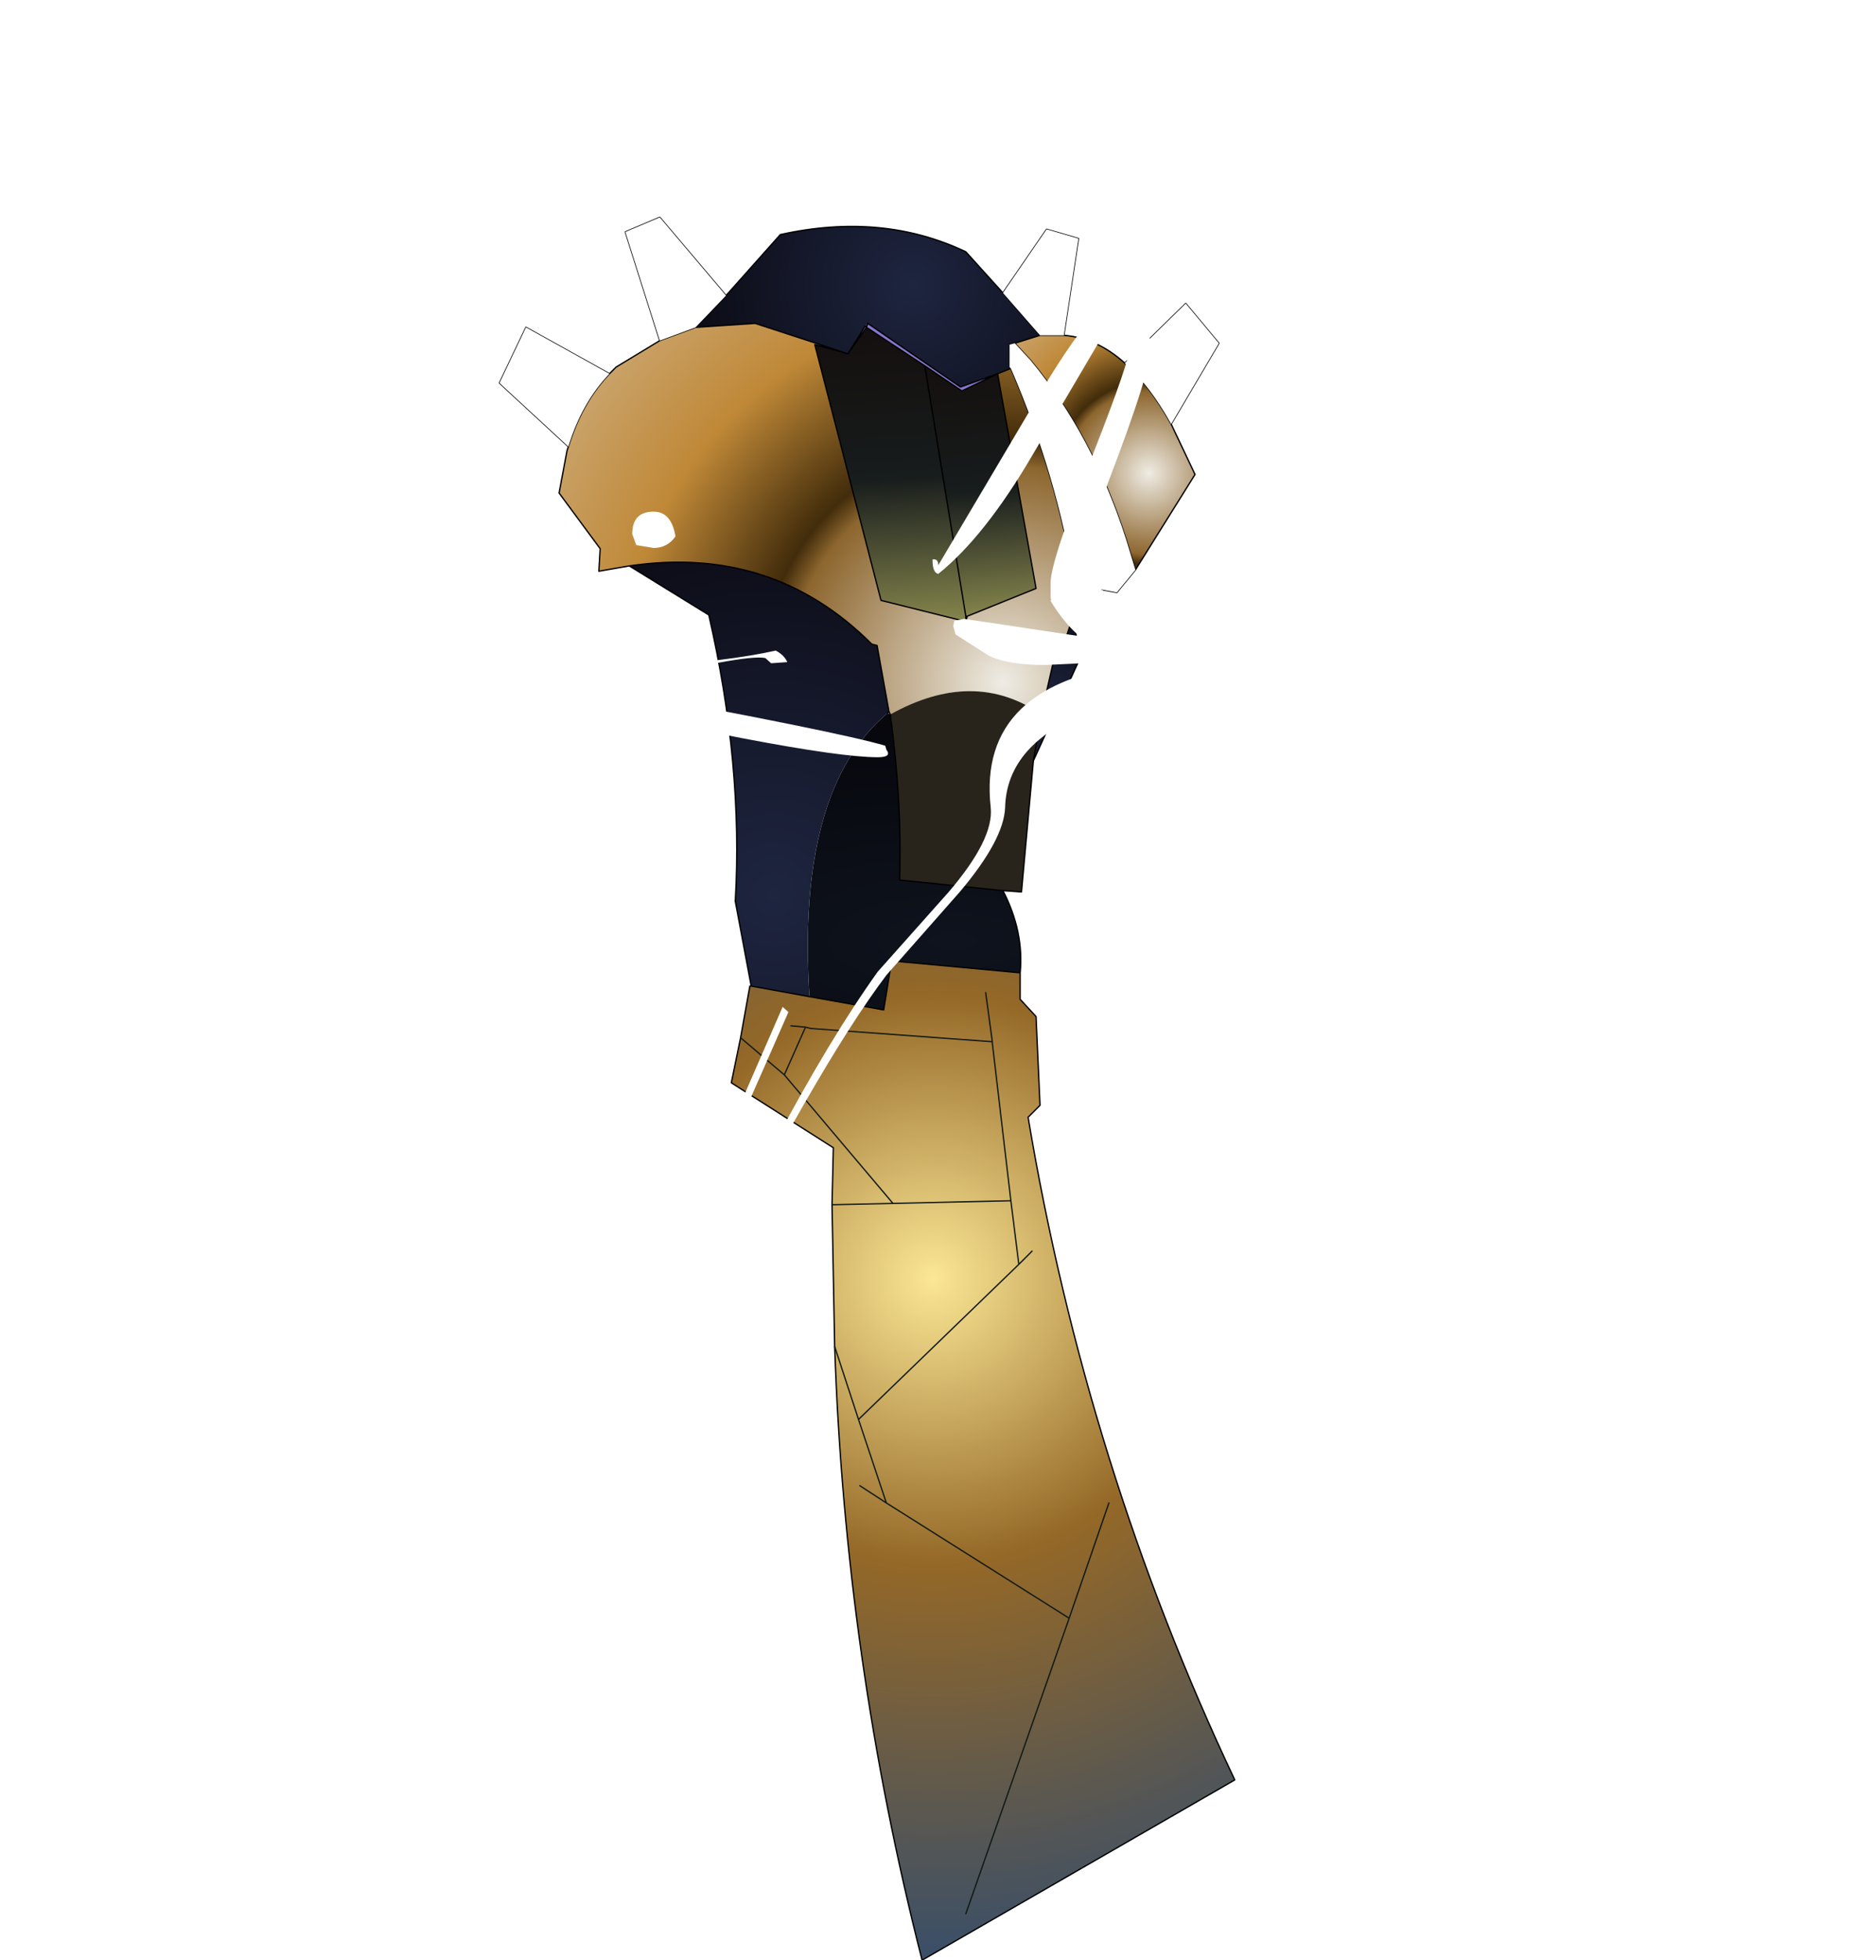 <?xml version="1.0" encoding="UTF-8" standalone="no"?>
<svg xmlns:ffdec="https://www.free-decompiler.com/flash" xmlns:xlink="http://www.w3.org/1999/xlink" ffdec:objectType="frame" height="147.9px" width="141.6px" xmlns="http://www.w3.org/2000/svg">
  <g transform="matrix(2.0, 0.0, 0.0, 2.0, 65.9, 57.2)">
    <use ffdec:characterId="888" height="65.75" transform="matrix(1.0, 0.0, 0.0, 1.0, -14.1, -20.4)" width="27.75" xlink:href="#shape0"/>
    <filter id="filter0">
      <feFlood flood-color="#ffff66" flood-opacity="1.0" result="filterResult0"/>
      <feComposite in="filterResult0" in2="SourceGraphic" operator="out" result="filterResult1"/>
      <feConvolveMatrix divisor="25.0" in="filterResult1" kernelMatrix="1 1 1 1 1 1 1 1 1 1 1 1 1 1 1 1 1 1 1 1 1 1 1 1 1" order="5 5" result="filterResult2"/>
      <feComposite in="filterResult2" in2="SourceGraphic" operator="in" result="filterResult3"/>
      <feComposite in="filterResult3" in2="SourceGraphic" operator="over" result="filterResult4"/>
      <feColorMatrix in="filterResult4" result="filterResult5" type="matrix" values="0 0 0 0 1.0,0 0 0 0 0.8,0 0 0 0 0.0,0 0 0 1 0"/>
      <feConvolveMatrix divisor="25.0" in="filterResult5" kernelMatrix="1 1 1 1 1 1 1 1 1 1 1 1 1 1 1 1 1 1 1 1 1 1 1 1 1" order="5 5" result="filterResult6"/>
      <feComposite in="filterResult4" in2="filterResult6" operator="over" result="filterResult7"/>
    </filter>
    <use ffdec:characterId="887" filter="url(#filter0)" height="14.15" transform="matrix(1.0, 0.0, 0.0, 1.0, -14.1, -20.4)" width="27.15" xlink:href="#sprite0"/>
    <use ffdec:characterId="885" height="56.6" transform="matrix(1.0, 0.0, 0.0, 1.0, -32.95, -28.6)" width="70.8" xlink:href="#sprite1"/>
  </g>
  <defs>
    <g id="shape0" transform="matrix(1.0, 0.0, 0.0, 1.0, 14.1, 20.4)">
      <path d="M4.7 -14.5 L3.35 -13.85 1.95 -14.8 -0.25 -16.25 -0.2 -16.4 3.3 -14.0 4.7 -14.5 M3.5 -5.35 L3.55 -5.35 3.5 -5.15 3.5 -5.35 3.5 -5.2 3.55 -5.35 3.5 -5.2 3.5 -5.35 M-2.2 -15.6 L-2.15 -15.65 -0.95 -15.25 -0.3 -16.3 -0.25 -16.25 -0.95 -15.25 -2.2 -15.6" fill="#8776cd" fill-rule="evenodd" stroke="none"/>
      <path d="M-0.2 -16.4 L-0.25 -16.25 -0.3 -16.3 -0.2 -16.4" fill="url(#gradient0)" fill-rule="evenodd" stroke="none"/>
      <path d="M0.6 -1.75 L0.65 -1.65 0.6 -1.75" fill="url(#gradient1)" fill-rule="evenodd" stroke="none"/>
      <path d="M-4.6 8.6 L-5.2 5.4 Q-4.9 0.25 -6.2 -5.4 L-9.2 -7.25 Q-3.8 -8.05 -0.05 -4.3 L0.15 -4.25 0.6 -1.75 0.55 -1.7 Q-2.9 1.2 -2.4 9.0 L-4.6 8.6" fill="url(#gradient2)" fill-rule="evenodd" stroke="none"/>
      <path d="M-5.55 -17.45 L-3.5 -19.75 Q0.35 -20.6 3.5 -19.1 L4.9 -17.55 6.3 -15.95 5.35 -15.65 5.15 -15.6 5.15 -14.75 5.2 -14.7 4.7 -14.5 3.3 -14.0 -0.2 -16.4 -0.3 -16.3 -0.95 -15.25 -2.15 -15.65 -4.45 -16.4 -6.7 -16.25 -5.55 -17.45" fill="url(#gradient3)" fill-rule="evenodd" stroke="none"/>
      <path d="M7.55 -5.35 L7.8 -3.75 6.05 0.1 6.35 -1.65 6.9 -4.05 7.15 -4.15 7.55 -5.35" fill="url(#gradient4)" fill-rule="evenodd" stroke="none"/>
      <path d="M4.9 5.0 Q5.7 6.55 5.55 8.1 L0.7 7.65 0.4 9.5 -2.4 9.0 Q-2.9 1.2 0.55 -1.7 L0.65 -1.65 Q1.1 1.7 1.0 4.6 L4.9 5.0" fill="url(#gradient5)" fill-rule="evenodd" stroke="none"/>
      <path d="M1.95 -14.8 L3.35 -13.85 4.7 -14.5 6.15 -6.4 3.55 -5.35 3.5 -5.35 1.95 -14.8" fill="url(#gradient6)" fill-rule="evenodd" stroke="none"/>
      <path d="M-0.25 -16.25 L1.95 -14.8 3.5 -5.35 3.5 -5.15 0.3 -5.95 -2.2 -15.6 -0.95 -15.25 -0.25 -16.25" fill="url(#gradient7)" fill-rule="evenodd" stroke="none"/>
      <path d="M8.1 -6.45 L7.55 -5.35 7.15 -4.15 6.9 -4.05 6.35 -1.65 Q3.8 -3.4 0.65 -1.65 L0.6 -1.75 0.15 -4.25 -0.05 -4.3 Q-3.8 -8.05 -9.2 -7.25 L-10.35 -7.05 -10.3 -7.9 -11.85 -10.0 -11.55 -11.6 -11.5 -11.75 Q-11.0 -13.4 -9.95 -14.5 L-9.7 -14.75 -8.05 -15.75 -6.7 -16.25 -4.45 -16.4 -2.15 -15.65 -2.2 -15.6 0.3 -5.95 3.5 -5.15 3.55 -5.35 6.15 -6.4 4.7 -14.5 5.2 -14.7 Q6.95 -10.65 7.6 -6.55 L8.1 -6.45" fill="url(#gradient8)" fill-rule="evenodd" stroke="none"/>
      <path d="M11.25 -12.6 L12.15 -10.7 9.9 -7.1 9.55 -8.25 Q8.3 -12.15 5.95 -15.0 L5.35 -15.65 6.3 -15.95 7.2 -15.95 Q8.45 -15.85 9.5 -14.9 10.45 -14.05 11.25 -12.6" fill="url(#gradient9)" fill-rule="evenodd" stroke="none"/>
      <path d="M5.55 8.1 L5.55 9.1 6.15 9.75 6.3 13.1 5.85 13.55 Q8.05 26.7 13.65 38.55 L1.85 45.35 Q-1.05 34.0 -1.45 22.2 L-1.55 16.85 -1.5 14.7 -5.35 12.25 -5.0 10.55 -4.65 8.6 -4.6 8.6 -2.4 9.0 0.4 9.5 0.7 7.65 5.55 8.1 M7.4 32.45 L8.9 28.1 7.4 32.45 3.5 43.6 7.4 32.45 0.5 28.1 -0.5 27.45 0.5 28.1 7.4 32.45 M-1.55 16.85 L0.75 16.8 5.2 16.7 4.5 10.75 4.5 10.7 4.25 8.85 4.5 10.7 4.5 10.75 5.2 16.7 5.5 19.1 6.0 18.6 5.5 19.1 5.2 16.7 0.75 16.8 -1.55 16.85 M4.5 10.7 L-2.35 10.2 -2.55 10.15 -3.35 11.95 -5.0 10.55 -3.35 11.95 -2.55 10.15 -3.1 10.1 -2.55 10.15 -2.35 10.2 4.5 10.7 M-3.35 11.95 L0.75 16.8 -3.35 11.95 M5.5 19.1 L-0.55 24.95 0.5 28.1 -0.55 24.95 -1.45 22.2 -0.55 24.95 5.5 19.1" fill="url(#gradient10)" fill-rule="evenodd" stroke="none"/>
      <path d="M6.05 0.1 L5.6 5.05 4.9 5.0 1.0 4.6 Q1.1 1.7 0.65 -1.65 3.8 -3.4 6.35 -1.65 L6.05 0.1" fill="#29241b" fill-rule="evenodd" stroke="none"/>
      <path d="M9.5 -14.9 L11.8 -17.15 13.05 -15.65 11.25 -12.6 12.15 -10.7 9.9 -7.1 9.2 -6.25 8.1 -6.45 7.55 -5.35 7.8 -3.75 6.05 0.1 5.6 5.05 4.9 5.0 Q5.7 6.55 5.55 8.1 L5.55 9.1 6.15 9.75 6.3 13.1 5.85 13.55 Q8.05 26.7 13.65 38.55 L1.85 45.35 Q-1.05 34.0 -1.45 22.2 L-1.55 16.85 -1.5 14.7 -5.35 12.25 -5.0 10.55 -4.65 8.6 -4.6 8.6 -5.2 5.4 Q-4.9 0.25 -6.2 -5.4 L-9.2 -7.25 -10.35 -7.05 -10.3 -7.9 -11.85 -10.0 -11.55 -11.6 -11.5 -11.75 -14.1 -14.15 -13.1 -16.25 -9.95 -14.5 -9.7 -14.75 -8.05 -15.75 -9.35 -19.85 -8.05 -20.4 -5.55 -17.45 -3.5 -19.75 Q0.35 -20.6 3.5 -19.1 L4.9 -17.55 6.55 -19.95 7.75 -19.6 7.2 -15.95 Q8.45 -15.85 9.5 -14.9 10.45 -14.05 11.25 -12.6 M1.95 -14.8 L3.35 -13.85 4.7 -14.5 3.3 -14.0 -0.2 -16.4 -0.25 -16.25 1.95 -14.8 3.5 -5.35 3.55 -5.35 6.15 -6.4 4.7 -14.5 5.2 -14.7 5.15 -14.75 5.15 -15.6 5.35 -15.65 6.3 -15.95 4.9 -17.55 M6.3 -15.95 L7.2 -15.95 M5.35 -15.65 L5.95 -15.0 Q8.3 -12.15 9.55 -8.25 L9.9 -7.1 M8.1 -6.45 L7.6 -6.55 Q6.95 -10.65 5.2 -14.7 M3.55 -5.35 L3.5 -5.15 0.3 -5.95 -2.2 -15.6 -0.95 -15.25 -2.15 -15.65 -4.45 -16.4 -6.7 -16.25 -8.05 -15.75 M3.5 -5.35 L3.5 -5.2 3.55 -5.35 M3.5 -5.15 L3.5 -5.35 M0.55 -1.7 L0.6 -1.75 0.15 -4.25 -0.05 -4.3 Q-3.8 -8.05 -9.2 -7.25 M0.6 -1.75 L0.65 -1.65 Q1.1 1.7 1.0 4.6 L4.9 5.0 M-2.4 9.0 L0.4 9.5 0.7 7.65 5.55 8.1 M6.35 -1.65 L6.9 -4.05 7.15 -4.15 7.55 -5.35 M6.35 -1.65 L6.05 0.1 M-6.7 -16.25 L-5.55 -17.45 M-0.25 -16.25 L-0.3 -16.3 -0.95 -15.25 -0.25 -16.25 M-11.5 -11.75 Q-11.0 -13.4 -9.95 -14.5 M-2.4 9.0 L-4.6 8.6" fill="none" stroke="#000000" stroke-linecap="round" stroke-linejoin="round" stroke-width="0.05"/>
      <path d="M4.25 8.85 L4.5 10.7 4.5 10.75 5.2 16.7 5.5 19.1 6.0 18.6 M5.2 16.7 L0.75 16.8 -1.55 16.85 M3.5 43.6 L7.4 32.45 0.5 28.1 -0.5 27.45 M8.9 28.1 L7.4 32.45 M-5.0 10.55 L-3.35 11.95 -2.55 10.15 -3.1 10.1 M-2.55 10.15 L-2.35 10.2 4.5 10.7 M0.5 28.1 L-0.55 24.95 -1.45 22.2 M-0.55 24.95 L5.5 19.1 M0.75 16.8 L-3.35 11.95" fill="none" stroke="#111a16" stroke-linecap="round" stroke-linejoin="round" stroke-width="0.05"/>
    </g>
    <radialGradient cx="0" cy="0" gradientTransform="matrix(0.01, 0.0, 0.0, 0.01, 1.5, -17.85)" gradientUnits="userSpaceOnUse" id="gradient0" r="819.2" spreadMethod="pad">
      <stop offset="0.0" stop-color="#372f26"/>
      <stop offset="1.0" stop-color="#160d0c"/>
    </radialGradient>
    <radialGradient cx="0" cy="0" gradientTransform="matrix(0.024, 0.0, 0.0, 0.024, 4.9, -2.85)" gradientUnits="userSpaceOnUse" id="gradient1" r="819.2" spreadMethod="pad">
      <stop offset="0.0" stop-color="#5a5e72"/>
      <stop offset="0.412" stop-color="#1e2026"/>
      <stop offset="0.69" stop-color="#090b11"/>
      <stop offset="1.0" stop-color="#141b27"/>
    </radialGradient>
    <radialGradient cx="0" cy="0" gradientTransform="matrix(0.017, 0.0, 0.0, 0.017, -3.75, 5.15)" gradientUnits="userSpaceOnUse" id="gradient2" r="819.2" spreadMethod="pad">
      <stop offset="0.0" stop-color="#1e2540"/>
      <stop offset="1.0" stop-color="#0c0c16"/>
    </radialGradient>
    <radialGradient cx="0" cy="0" gradientTransform="matrix(0.01, 0.0, 0.0, 0.01, 1.5, -17.85)" gradientUnits="userSpaceOnUse" id="gradient3" r="819.2" spreadMethod="pad">
      <stop offset="0.0" stop-color="#1e2540"/>
      <stop offset="1.0" stop-color="#0c0c16"/>
    </radialGradient>
    <radialGradient cx="0" cy="0" gradientTransform="matrix(0.005, 0.0, 0.0, 0.005, 6.4, -1.85)" gradientUnits="userSpaceOnUse" id="gradient4" r="819.2" spreadMethod="pad">
      <stop offset="0.0" stop-color="#1e2540"/>
      <stop offset="1.0" stop-color="#0c0c16"/>
    </radialGradient>
    <radialGradient cx="0" cy="0" gradientTransform="matrix(0.03, 0.0, 0.0, 0.011, 3.0, 6.9)" gradientUnits="userSpaceOnUse" id="gradient5" r="819.2" spreadMethod="pad">
      <stop offset="0.0" stop-color="#0e131d"/>
      <stop offset="1.0" stop-color="#06060b"/>
    </radialGradient>
    <linearGradient gradientTransform="matrix(-5.0E-4, -0.006, 0.002, -2.0E-4, 4.1, -10.15)" gradientUnits="userSpaceOnUse" id="gradient6" spreadMethod="pad" x1="-819.2" x2="819.2">
      <stop offset="0.0" stop-color="#88884d"/>
      <stop offset="0.498" stop-color="#171c1c"/>
      <stop offset="1.0" stop-color="#140f0e"/>
    </linearGradient>
    <linearGradient gradientTransform="matrix(-5.0E-4, -0.007, 0.003, -2.0E-4, 0.65, -10.6)" gradientUnits="userSpaceOnUse" id="gradient7" spreadMethod="pad" x1="-819.2" x2="819.2">
      <stop offset="0.0" stop-color="#88884d"/>
      <stop offset="0.498" stop-color="#171c1c"/>
      <stop offset="1.0" stop-color="#140f0e"/>
    </linearGradient>
    <radialGradient cx="0" cy="0" gradientTransform="matrix(0.024, 0.0, 0.0, 0.024, 4.9, -2.85)" gradientUnits="userSpaceOnUse" id="gradient8" r="819.2" spreadMethod="pad">
      <stop offset="0.0" stop-color="#efece4"/>
      <stop offset="0.416" stop-color="#8d662e"/>
      <stop offset="0.467" stop-color="#422c0b"/>
      <stop offset="0.729" stop-color="#bf8837"/>
      <stop offset="1.0" stop-color="#cba670"/>
    </radialGradient>
    <radialGradient cx="0" cy="0" gradientTransform="matrix(0.009, 0.0, 0.0, 0.009, 10.4, -10.75)" gradientUnits="userSpaceOnUse" id="gradient9" r="819.2" spreadMethod="pad">
      <stop offset="0.0" stop-color="#efece4"/>
      <stop offset="0.416" stop-color="#8d662e"/>
      <stop offset="0.467" stop-color="#422c0b"/>
      <stop offset="0.729" stop-color="#bf8837"/>
      <stop offset="1.0" stop-color="#cba670"/>
    </radialGradient>
    <radialGradient cx="0" cy="0" gradientTransform="matrix(0.031, 0.0, 0.0, 0.031, 2.25, 19.65)" gradientUnits="userSpaceOnUse" id="gradient10" r="819.2" spreadMethod="pad">
      <stop offset="0.0" stop-color="#fbe795"/>
      <stop offset="0.424" stop-color="#946827"/>
      <stop offset="1.0" stop-color="#3b4f67"/>
    </radialGradient>
    <g id="sprite0" transform="matrix(1.0, 0.0, 0.0, 1.0, 13.6, 7.1)">
      <use ffdec:characterId="886" height="14.15" transform="matrix(1.0, 0.0, 0.0, 1.0, -13.6, -7.1)" width="27.15" xlink:href="#shape1"/>
    </g>
    <g id="shape1" transform="matrix(1.0, 0.0, 0.0, 1.0, 13.6, 7.1)">
      <path d="M8.25 -6.3 L7.7 -2.65 6.8 -2.65 5.4 -4.25 7.05 -6.65 8.25 -6.3 M5.65 -1.45 L5.65 -2.3 5.85 -2.35 6.45 -1.7 Q8.8 1.15 10.05 5.05 L10.4 6.2 9.7 7.05 8.1 6.75 Q7.45 2.65 5.7 -1.4 L5.65 -1.45 M13.55 -2.35 L11.75 0.7 Q10.95 -0.75 10.0 -1.6 L12.3 -3.85 13.55 -2.35 M-9.45 -1.2 Q-10.5 -0.1 -11.0 1.55 L-13.6 -0.85 -12.6 -2.95 -9.45 -1.2 M-7.55 -7.1 L-5.05 -4.15 -6.2 -2.95 -7.55 -2.45 -8.85 -6.55 -7.55 -7.1" fill="#ffffff" fill-rule="evenodd" stroke="none"/>
    </g>
    <g id="sprite1" transform="matrix(1.0, 0.0, 0.0, 1.0, 36.75, 32.65)">
      <filter id="filter1">
        <feColorMatrix in="SourceGraphic" result="filterResult8" type="matrix" values="0 0 0 0 1.0,0 0 0 0 0.8,0 0 0 0 0.0,0 0 0 1 0"/>
        <feConvolveMatrix divisor="81.0" in="filterResult8" kernelMatrix="1 1 1 1 1 1 1 1 1 1 1 1 1 1 1 1 1 1 1 1 1 1 1 1 1 1 1 1 1 1 1 1 1 1 1 1 1 1 1 1 1 1 1 1 1 1 1 1 1 1 1 1 1 1 1 1 1 1 1 1 1 1 1 1 1 1 1 1 1 1 1 1 1 1 1 1 1 1 1 1 1" order="9 9" result="filterResult9"/>
        <feComposite in="SourceGraphic" in2="filterResult9" operator="over" result="filterResult10"/>
      </filter>
      <use ffdec:characterId="884" filter="url(#filter1)" height="130.05" transform="matrix(0.435, 0.0, 0.0, 0.435, -36.771, -32.64)" width="162.75" xlink:href="#sprite2"/>
    </g>
    <g id="sprite2" transform="matrix(1.0, 0.0, 0.0, 1.0, 79.0, 69.85)">
      <use ffdec:characterId="867" height="87.75" transform="matrix(1.0, 0.0, 0.0, 1.0, -28.55, -43.85)" width="64.6" xlink:href="#shape2"/>
    </g>
    <g id="shape2" transform="matrix(1.0, 0.0, 0.0, 1.0, 28.55, 43.85)">
      <path d="M17.5 -42.1 L10.65 -30.45 Q6.5 -23.35 2.45 -20.1 1.95 -20.2 1.95 -21.35 2.45 -21.45 2.45 -20.85 L10.15 -33.85 Q15.9 -43.85 17.95 -43.85 18.5 -43.85 21.0 -40.25 21.0 -37.95 17.1 -27.8 15.15 -22.7 14.6 -20.0 L18.1 -17.8 Q21.9 -15.4 23.25 -15.1 L23.7 -14.35 Q23.35 -13.7 22.5 -13.3 L22.75 -13.2 Q22.75 -11.4 20.55 -10.15 L15.6 -8.2 Q8.4 -5.4 8.25 0.15 8.15 2.95 4.3 7.5 L-2.05 14.7 Q-8.1 22.7 -18.8 43.9 -20.05 42.9 -20.05 40.5 -20.05 38.4 -15.65 28.0 L-11.05 17.45 -10.55 17.9 -15.25 28.6 Q-19.55 38.75 -19.55 40.5 L-19.05 42.95 -18.9 43.15 -11.7 29.15 Q-6.95 20.2 -2.8 14.4 L3.3 7.55 Q7.3 2.9 7.0 0.15 5.8 -10.7 20.0 -12.35 L20.25 -12.6 11.7 -12.2 Q8.5 -12.2 6.85 -13.0 L3.95 -14.85 3.75 -15.6 3.85 -16.05 4.7 -16.2 14.7 -14.7 Q13.35 -15.85 12.2 -17.75 L12.25 -17.9 12.2 -18.0 12.2 -19.35 Q12.2 -21.2 15.7 -30.05 19.2 -38.9 19.2 -40.35 18.35 -41.75 17.5 -42.1 M28.5 19.95 Q28.45 20.45 27.2 20.45 22.55 20.45 16.7 15.45 11.35 10.85 11.45 8.9 L12.2 8.4 17.55 13.45 Q21.55 17.05 24.75 17.95 L21.3 14.9 Q18.75 12.4 18.75 10.65 18.8 6.7 15.8 5.1 L13.7 4.15 Q12.75 3.7 12.75 3.15 12.75 1.9 14.25 1.2 L19.95 6.15 Q21.5 7.45 21.2 8.75 L20.5 10.75 Q20.5 12.0 24.3 15.3 28.25 18.65 28.5 19.95 M-23.7 -11.95 Q-15.6 -12.55 -11.65 -13.45 -10.9 -13.05 -10.65 -12.45 L-12.05 -12.35 -12.55 -12.8 Q-14.3 -13.2 -26.3 -10.2 L-26.3 -10.1 Q-6.2 -6.4 -2.15 -5.2 L-2.05 -4.85 Q-1.55 -4.2 -2.8 -4.2 -5.9 -4.2 -14.55 -5.85 -24.05 -7.65 -28.4 -9.45 L-28.55 -10.2 Q-28.55 -11.6 -23.7 -11.95" fill="#ffffff" fill-rule="evenodd" stroke="none"/>
      <path d="M14.85 -10.5 Q14.5 -10.55 14.5 -11.35 14.5 -13.75 17.55 -13.35 17.8 -13.6 17.8 -12.35 17.8 -11.65 16.5 -10.5 L14.85 -10.5 M35.8 -19.35 Q36.05 -19.5 36.05 -18.25 L35.8 -17.1 Q36.25 -16.85 35.0 -16.85 L32.8 -17.1 32.3 -18.4 32.5 -19.35 34.25 -19.6 35.8 -19.35 M25.8 1.25 Q26.0 0.85 26.0 2.1 L25.8 3.05 Q26.75 3.5 25.5 3.5 23.65 3.5 22.75 3.0 22.5 3.25 22.5 2.0 L22.55 1.25 24.25 1.0 25.8 1.25 M-20.35 -23.35 Q-21.05 -22.35 -22.25 -22.35 L-23.75 -22.6 -24.1 -23.55 Q-24.1 -25.5 -22.25 -25.5 -20.7 -25.5 -20.35 -23.35 M-20.5 5.35 L-20.6 6.75 -22.5 7.05 Q-23.55 7.05 -24.35 6.05 -24.5 6.6 -24.5 5.35 -24.5 4.55 -22.0 3.5 -20.5 3.8 -20.5 5.35" fill="#ffffff" fill-rule="evenodd" stroke="none"/>
    </g>
  </defs>
</svg>
